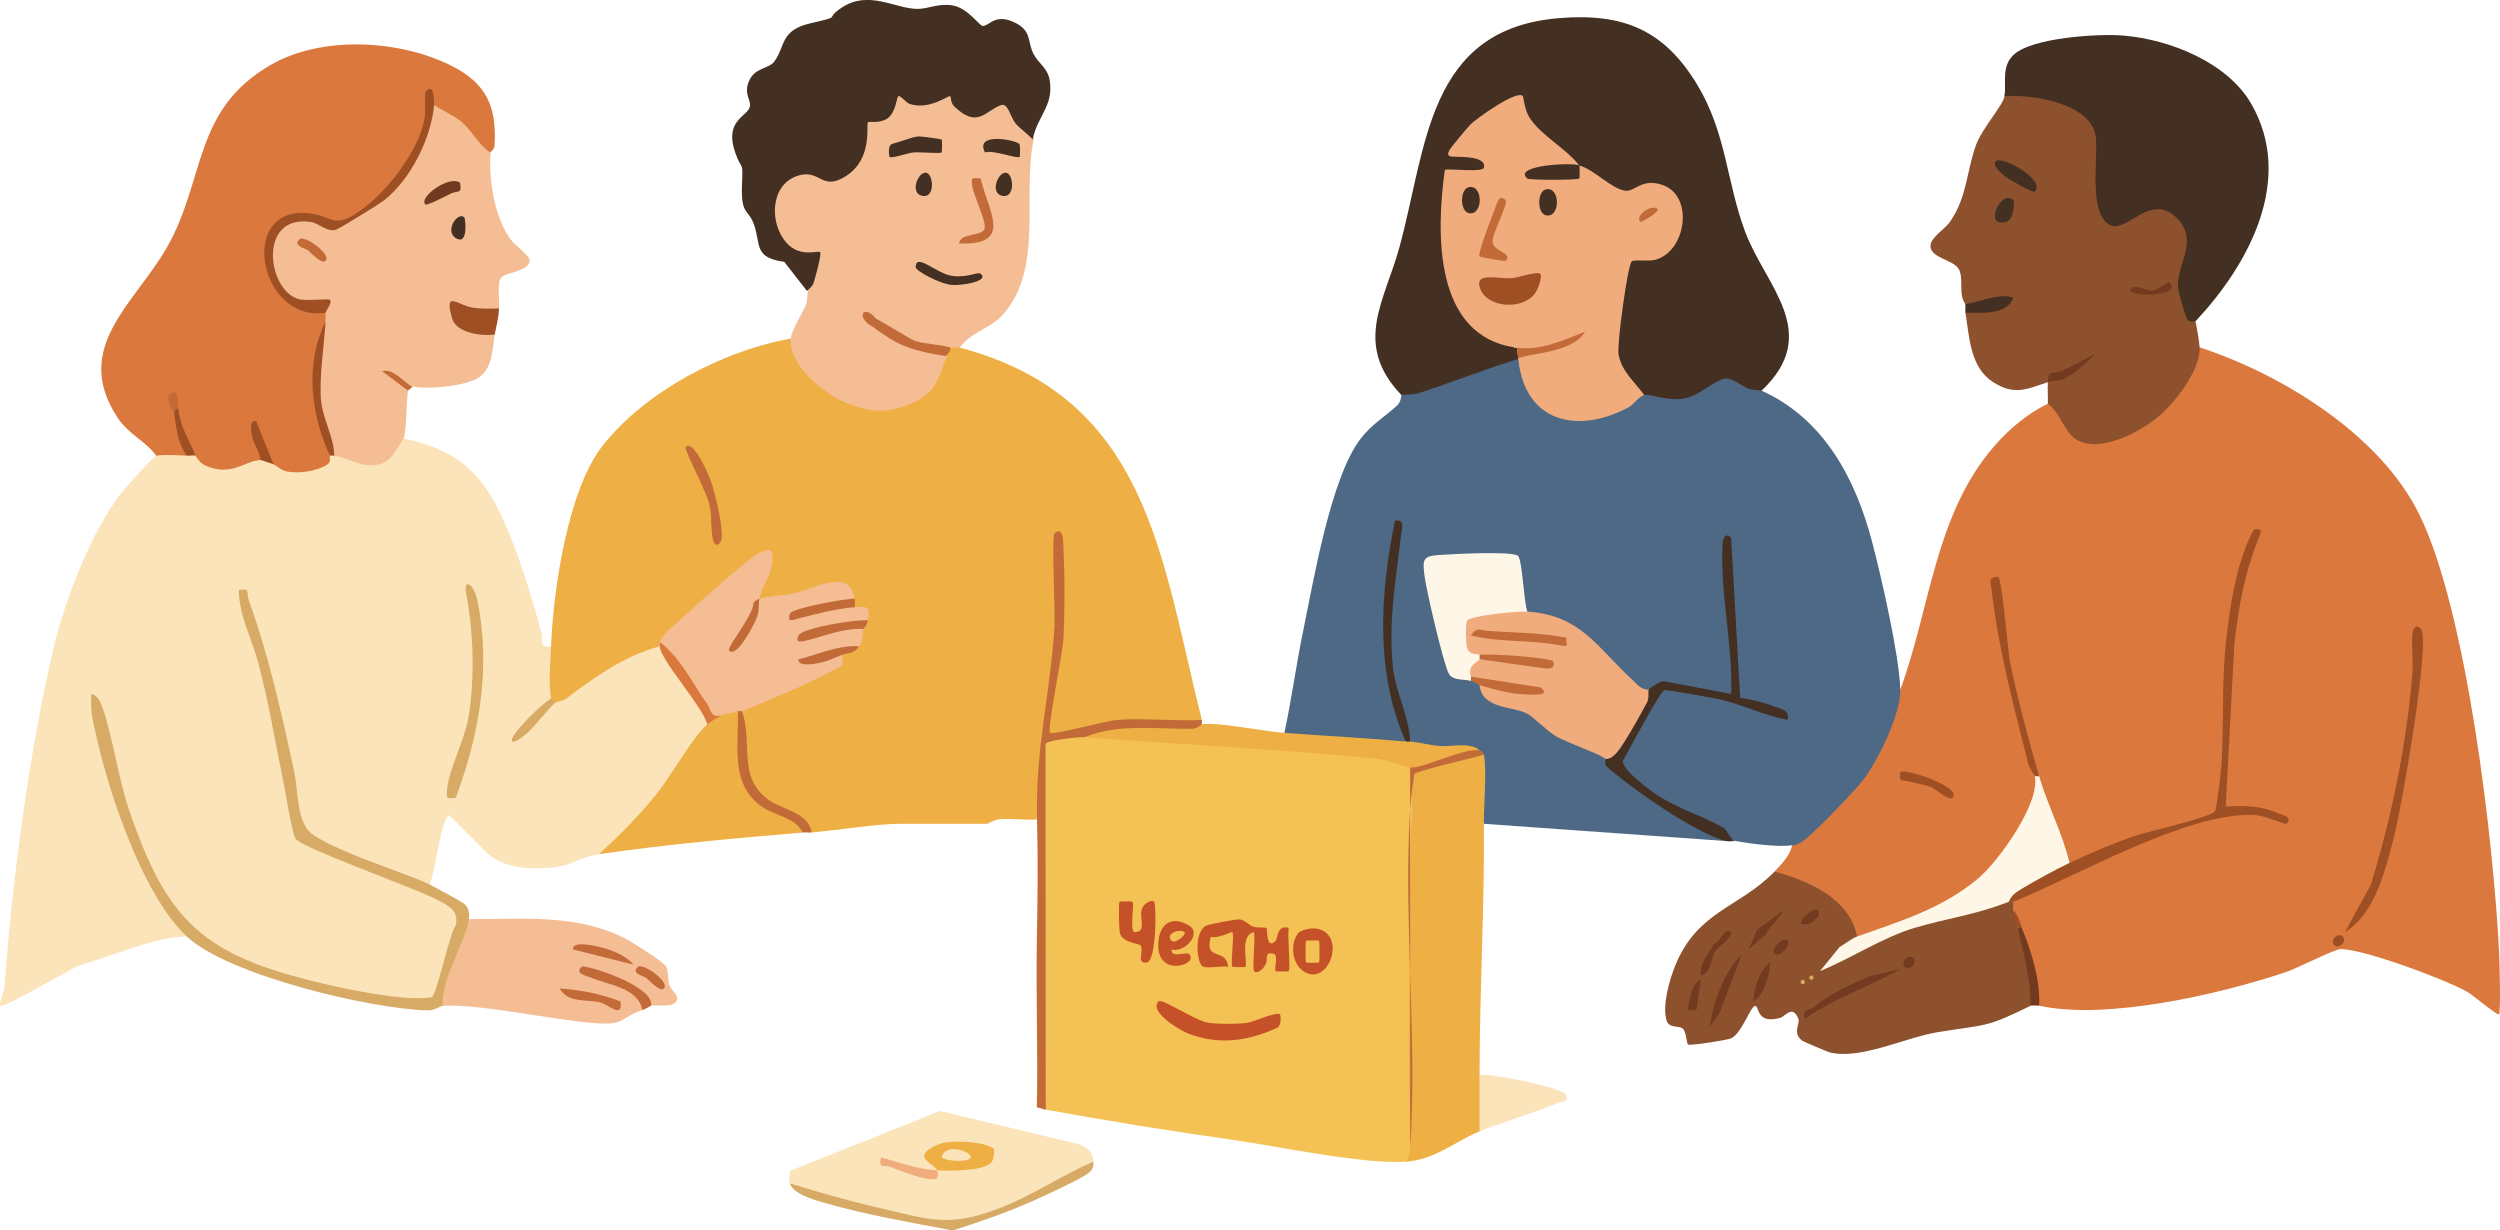 <?xml version="1.0" encoding="UTF-8"?>
<svg id="_Слой_1" data-name="Слой 1" xmlns="http://www.w3.org/2000/svg" viewBox="0 0 508.5 250.28">
    <defs>
        <style>
            .cls-1 {
            fill: #723a1f;
            }

            .cls-2 {
            fill: #eeaf44;
            }

            .cls-3 {
            fill: #fef7e8;
            }

            .cls-4 {
            fill: #c45128;
            }

            .cls-5 {
            fill: #fce4ba;
            }

            .cls-6 {
            fill: #8d512e;
            }

            .cls-7 {
            fill: #433023;
            }

            .cls-8 {
            fill: #f1ac7e;
            }

            .cls-9 {
            fill: #9f4f24;
            }

            .cls-10 {
            fill: #4e6985;
            }

            .cls-11 {
            fill: #c26b38;
            }

            .cls-12 {
            fill: #d7aa65;
            }

            .cls-13 {
            fill: #f5bd94;
            }

            .cls-14 {
            fill: #f4c154;
            }

            .cls-15 {
            fill: #db783d;
            }
        </style>
    </defs>
    <path class="cls-15" d="M447.42,70.66c16.8,5.5,36.82,17.8,44.76,34.16,9.59,19.74,15,66.28,16.13,88.73.09,1.85.39,12.29-.02,12.78-.25.31-5.54-4.09-6.43-4.59-4.51-2.53-21.11-8.74-25.8-8.69-1.23.01-8.64,3.84-11.2,4.7-13.53,4.54-36.49,9.8-50.09,6.81-1.35-5.11-2.52-10.4-3.53-15.86-.77-.94-1.36-2.12-1.76-3.52-1.69-.27-1.59-.96,0-1.76,4.1-3.04,8.63-5.56,13.6-7.54-.86.55-1.52.63-2.13-.38-4.12-3.71-6.69-11.85-6.18-17.62-1.05-2.13-1.35-2.13-.88,0,3.84,7.6-7.65,20.98-13.95,24.81-2.68,1.63-19.18,8.98-20.85,8.55-.49-.13-.94-.42-1.38-.76l-1.98-.69c-2.01-6.11-8.51-8.77-14.2-10.52l-.59-2c1.32-1.36,3.33-3.5,3.53-5.29l.43-1.85c9.22-7.29,17.71-16.71,19.82-28.71l1.81-1.15c6.12-16.64,6.99-35.41,18.95-49.35,3-3.49,6.87-6.82,11.05-8.79,2.03-.9,3.96.73,5.77,4.89,5.68,6.52,22.79-7.68,23.22-14.94l1.89-1.4Z"/>
    <path class="cls-5" d="M82.11,89.16c11.41,2.49,16.25,7.28,20.73,17.63,2.9,6.71,5.38,14.76,7.27,21.85.42,1.58-.59,3.32,2,2.81,2.57,1.16,2.24,9.13,0,10.57-5.03,5.13-4.73,5.43.88.88-.16-.39-.28-.78-.27-1.16.04-1.11,15.69-10.88,18.88-11.34l2.57,1.05c3.62,4.39,7.57,9.63,10.55,14.76.09.15-.31.58-.85,1.1.49.62.83,1.44.41,2.07-5.21,7.75-10.72,15.55-17.62,22.21l-4.86,2.15c-3.32.48-5.55,2.19-8.45,2.58-4.64.62-10.36.52-14.06-2.58l-7.93-7.93c-1.66.74-2.84,11.73-3.98,14.09l-.76.85,6.22,3.43c2.34,1.1-3.17,18.48-3.83,19.25-2.99,3.48-31.44-4.41-36.05-6.14-6.62-2.49-9.8-4.42-15.24-8.75-.08-.07,1.17.85.23,1.93-7.04.31-13.82,3.55-20.53,5.49-2.47.38-16.63,9.41-17.41,8.6-.3-.32.83-2.88.91-3.94,1.49-20.96,5.15-48.79,10.08-69.22,2.34-9.73,7.61-23.33,13.73-31.22.76-.97,6.54-7.4,7.05-7.5.85-3.26,4.53-2.17,6.18,0-.08-1.93.77-1.51,1.76,0,1.71,0,3.64.35,5.79,1.07,3.6-1.59,6.08-1.65,7.44-.19.2-1.68,1.09-1.39,2.65.88.46-.58,1.09-1.18,1.72-1.02,3.99,1.06,5.59,1.06,9.75-.74.22-.81.51-.79.88,0l1.56-1.48c4.98,2.76,8.48,2.08,10.49-2.05h2.06Z"/>
    <path class="cls-2" d="M160.64,68.9c.71.06,1.44.32,1.74.99,5.56,12.22,22.62,18.06,28.02,2.8l2-.27c-1.63-1.2-.99-1.9.88-1.76.14-2.32.99-2.2,1.76,0,38.55,10.1,41.07,42.55,49.41,75.76l-1.11.81c-10.41-.4-20.84-.01-30.58,3.43-.57,5.39-1.19,10.73-1.84,16.02-2.47.17-5.11-.25-7.55-.05-1.19.1-2.4.93-2.6.93h-17.65c-5.03,0-12.59,1.32-18.09,1.76-1.08-.92-2.2-1.91-3.34-2.96-11.49-3.11-11.26-12.13-10.78-21.7l2.19-2.8,17.07-7.08c-.57-.36-.22-.88,1.04-1.57.69-.87,1.87-1.45,3.53-1.76-1.91-1.21-1.51-3.43.88-3.52-1.16-.75-.86-1.33.88-1.76-1.14-.5-2.03-1.38-2.65-2.64-2.38-.36-2.15-.82,0-1.76-3.51-2.06-7.86-1.78-13.03.84-2.82.86-4.95.58-6.38-.84-1.34-1.35-1.1-3.93.71-7.73-6.73,5.09-13.04,10.81-19.1,16.67l-1.91-.13v.88c-7.09,1.93-13.17,6.23-18.96,10.62-.76.58-1.98.63-2.22.83-1.21,1.14-1.69.63-.88-.88-.56-3.16-.12-7.48,0-10.57.46-11.43,3.4-31.93,10.6-40.95,8.74-10.96,24.24-19.09,37.93-21.6Z"/>
    <path class="cls-10" d="M308.83,72.88l-2.97-.14c-6.74,1.95-13.45,3.88-20.11,5.78l-.69,1.83c-.1.07,0,1.31-.9,2.14-2.48,2.27-5.15,3.8-7.41,6.74-6.08,7.89-9.6,28.99-11.74,39.37-1.4,6.77-2.3,13.71-3.77,20.46,7.52,3.25,16.76,3.75,24.71,1.76.15-.88.45-.85.88,0,2,2.82,5.62,3.31,10.86,1.46l3.25.3c-.46.69-.17.99.88.88l-1.62,1.14-.14,11.88,1.76,1.08,49.41,3.52-.94-1.5c-8.8-3.3-16.14-8.25-22.02-14.83l-1.75-.41-.09-2.14c-5.68-2.17-10.54-4.47-15.03-8.64-4.13-.51-7.62-1.91-10.47-4.2.16-1.04-1.1-1.56-1.76-.88-.12-1.48-1.11-2.24-2.95-2.28-.98-2.58-5.77-20.63-4.71-21.44.63-.48,15.17-.77,15.86-.32l1.32,9.43,1.95.5,1.32,1.9c7.93,2.38,14.84,7.36,20.74,14.94,1.36.98,2.22.71,2.65-.98.58.13,1.04.3,1.1.55.33,1.4-6.35,12.53-8.06,13.85-.61,3.95,20.69,14.74,24.6,16.43,2.93.54,8.67,1.28,11.47.88,1.05-.15,1.33-.24,2.22-.83,2.07-1.36,10.54-10.19,12.27-12.45,3.06-3.98,7.72-13.49,7.57-18.43-.21-6.97-3.83-22.75-5.72-29.97-3.39-12.93-9.8-25.06-22.52-30.82-1.59-2.8-6.77-5.31-9.94-3.38-4.1,3.14-7.6,4.2-12.53,2.56l-1.35,1.7c-.61-.55-1.5-1.17-2.08-.83-9.14,5.33-18.06,7.87-21.56-5.05"/>
    <path class="cls-14" d="M220.65,149.95c20.28-1.02,40.98.55,61.05,2.86,1.99.23,5.31,1.07,5.13,3.3,1.59-.17,1.72.39.4,1.66-.35,25.29-.48,50.58-.4,75.87,2.16,1.02,1.26,1.94-.88,2.64-8.33.63-26.34-3.18-35.65-4.5-12.53-1.77-25.15-3.81-37.59-6.08l-.9-.61c-.17-24.65-.04-49.3.39-73.93.29-1.65.77-2.72,1.74-1.29,3.11-.97,5.35-.95,6.71.06Z"/>
    <path class="cls-15" d="M99.76,31.02l-1.93.76-4.98-5.59c-2.81-1.17-4.33-2.79-4.56-4.86l-.93-.26c-.65,10.84-9.5,22.32-20.13,24.64-16.24-7.82-16.6,17.34-2.15,16.62l1.14,1.29c1.67.49,1.68,1.26,0,1.76-3.14,9.48-1.59,18.14.88,27.31-.12.17.36,1.22-.55,1.81-2.08,1.35-5.93,1.93-8.36,1.35-1.2-.29-2-1.22-2.56-1.39-1.1-1.27-1.98-1.56-2.65-.88-3.18.1-5.93,3.5-11.27,1.09-1.17-.53-1.83-1.91-1.97-1.97-2.66-1.64-4-6.68-3.53-9.69-.93-2.03-1.22-1.74-.88.88,1.42,2.9,2.3,5.83,2.65,8.81-1.6-.11-4.79-.28-6.18,0-2.24-3.02-5.59-4.33-7.8-7.63-9.57-14.29,3.39-23.27,9.94-34.73,7.9-13.81,5.24-27.96,21.07-37.11,10.38-6,25.92-5.18,36.52,0,7.4,3.62,9.57,8.44,9.05,16.44-.05.74-.83,1.25-.84,1.35Z"/>
    <path class="cls-7" d="M358.3,79.47c-.42-.19-1.69-.06-2.64-.41-1.47-.54-3.28-2.22-4.72-2.06-2.15.23-5.19,3.47-8.28,4.03-3.59.65-6.39-.88-8.19-.68-4.51.53-6.84-6.23-7-10.39-.17-4.53,1.21-17.14,5.32-18.75,11.06,1.29,10.12-17.22-1.29-10.73-3.61-.05-9.21-3.52-10.27-6.82,6.79,5.83-11.02,5.74-12.21,3.21-2.42-5.14,9.31-6.69,12.21-3.21-5.45-2.03-11.4-6.28-12.89-12.19-4.23,1.8-8.09,4.58-10.75,8.33,9.68,2.09,6.6,7.58-2.2,6.71-1.22,11.25-2.49,28.85,11.48,32.18l1.12,1.97c2.65.17,2.99,1.25.84,2.35-6.54,1.99-13.75,4.86-20.24,6.95-1.07.35-3.4.29-3.54.4-9.92-10.37-3.42-19.1-.44-29.95,5.64-20.51,5.6-44.57,32.61-46.73,12.98-1.04,21.27,2.42,27.99,13.54,5.96,9.86,5.94,19.71,9.75,29.91,4.13,11.06,15.77,20.6,3.33,32.35Z"/>
    <path class="cls-6" d="M407.71,19.57c.07-.81.46-1.83,1.14-1.82,7.04.06,16.73,1.59,19.08,9.31-.66,6.31-.02,12.02,1.91,17.11,13.26-7.71,19.69.08,14.91,13.8l1.78,7.42c.17.21.86,4.47.88,5.29.16,4.71-5.24,11.61-8.89,14.47s-11.08,6.82-15.81,4.47c-2.86-1.42-3.63-5.83-6.18-7.48.05-1.46-.08-2.94,0-4.4q1.53-1.37,0,0c-4.14,1.34-6.7,2.79-11.06.03-4.82-3.04-4.88-9.31-5.7-14.13.4-1.27,3.78-1.52,5.45-1.6.29-.02-5.4,1.33-5.45-.16-1.52-2.07-.29-5.02-1.31-7.06s-5.84-2.27-5.8-4.82c.03-1.72,2.94-3.39,3.98-4.9,3.56-5.15,3.31-10.33,5.35-15.8,1.16-3.11,5.43-7.92,5.72-9.7Z"/>
    <path class="cls-13" d="M164.38,59.21c-.48-1.61-.34-3.65.42-6.11-11.45-.51-11.95-19.83.32-19.33,7.79,4.3,9.62-3.49,10.4-9.69,3.32-.53,5.52-2.4,6.59-5.62l2.36-.11c2.29,1.52,5.46,1.51,9.51-.03,3.23,4.87,4.65,4.36,9.23,1.42,3.18-.18,6.75,5.89,7.04,8.64-2.45,11.54,2.27,26.75-6.68,36.06-2.26,2.35-6.42,3.38-8.32,6.23-.51-.13-1.26.14-1.76,0-1.38.64-1.68,1.23-.88,1.76-1.89,4.74-2.17,7.58-7.46,9.73-4.95,2.01-8.19,1.68-13.08-.24-4.47-1.76-11.81-7.82-11.23-13.02.23-2.04,2.39-5.04,3.12-7.06.35-.98.2-2.06.41-2.63Z"/>
    <path class="cls-13" d="M99.76,31.02c-.33,5.58.74,12.91,4.02,17.57.81,1.15,3.75,3.39,3.89,4.06.57,2.54-4.91,2.66-5.76,3.87s-.26,4.48-.39,6.22c-1.51,2.26-4.19,2.55-8.04.85.42,2.53,3.67,2.72,5.88,2.78l1.28,1.66c-.51,2.81-.43,6.87-3.19,8.71s-10.5,2.55-13.58,1.86c-2.63-1.12-2.92-.83-.88.88-.42,2.56-.18,7.33-.88,9.69-.07.23-2.37,3.68-2.67,3.95-3.97,3.55-8.23-.08-11.45-.42-4.29-8.46-4.48-18.11-1.76-27.31.04-.58-.07-1.2,0-1.76l-1.52-1.27c-14.54-.27-13.2-24.33,2.63-16.6,10.43-2.51,18.83-13.26,20-23.86l.95-.55c.19.28,4.41,2.35,5.72,3.54,2.26,2.05,3.3,4.56,5.75,6.15Z"/>
    <path class="cls-6" d="M377.71,190.48l-.19,1.81c9.31-4.13,18.88-7.42,28.73-9.87l2.34,1.02c.29-.54.59-.54.88,0,.02.59-.03,1.18,0,1.76.76,1.25,1.06,2.43.88,3.52,2.06,4.58,4.52,11.34,2.65,15.86-9.28,4.59-8.84,3.71-18.89,5.37-6.6,1.09-15.75,5.66-21.93,4.11-.47-.12-5.32-2.18-5.57-2.36-2.17-1.62-.39-3.42-.83-4.5-1.21-2.91-2.59-.48-3.7-.17-4.95,1.37-4.15-2.43-5.1-2.43-.88,0-2.69,5.57-4.86,6.59-.82.39-8.4,1.54-8.76,1.27s-.35-2.71-1.14-3.29-2.71.04-3.23-1.6c-.94-2.99.58-8.32,1.78-11.24,4.54-11.08,12.97-11.66,20.18-19.06,6.86,1.91,15.29,5.43,16.77,13.21Z"/>
    <path class="cls-7" d="M210.06,28.38c-.88-1.01-2.81-2.41-3.5-3.29-1.17-1.47-1.51-4.27-3.03-3.69-3.14,1.2-4.71,4.75-9.35.33-.88-.84-.68-1.81-.91-2.16s-4.04,2.88-8.19,1.59c-.81-.25-2.07-1.93-2.37-1.59-.4.46-.5,3.25-2.14,4.47-1.53,1.14-3.73.6-4.02.83-.48.39,1.15,7.33-4.48,10.94-4.71,3.02-5.18-1.01-9.03-.26-5.89,1.16-6.77,8.57-3.69,13.05,2.87,4.17,6.98,2.22,7.46,2.68.37.36-.99,5.2-1.31,6.21-.3.93-1.25,1.47-1.34,1.71l-4.64-5.94c-6.25-.84-4.74-3.54-6.14-7.53-1.19-3.36-2.7-1.86-2.46-8.14.21-5.37.04-2.47-1.37-6.54-2.34-6.69,2.63-7.38,2.98-9.4.25-1.44-1.41-2.61-.07-5.4,1.22-2.54,3.94-2.22,5.06-3.77,2.27-3.15,1.17-6.31,7.27-7.73,6.93-1.61,2.59-.68,6.46-3.23,5.47-3.62,10.9.3,15.41.29,2.17,0,4.06-1.16,7.02-.72,3.16.47,5.48,4.14,6.2,4.18,1.4.07,2.56-2.82,6.88-.5,3.11,1.67,2.2,3.8,3.47,6.22,1.07,2.04,2.9,2.77,3.31,5.52.74,5.02-2.48,7.03-3.5,11.85Z"/>
    <path class="cls-7" d="M446.54,65.38c-.07-.08-1.26.41-1.75-.61-.4-.82-1.64-5.11-1.75-6.07-.54-4.88,4.27-9.3,0-14.04-5.56-6.16-10.62,3.38-14.18.94-4.06-2.79-2.08-13.36-2.57-17.7-.77-6.85-12.91-8.8-18.58-8.32.46-2.74-.78-6.1,2.01-8.56,3.82-3.37,17.09-4.22,22.26-3.78,9.35.8,21.04,5.45,25.88,13.8,8.95,15.43-.45,32.78-11.33,44.35Z"/>
    <path class="cls-2" d="M301.82,153.48c.65,3.51-.04,10.09,0,14.1.15,17.12-.88,34.11-.88,51.1,2.9.95,2.62,9.97,0,11.45-4.89,1.95-8.91,5.71-15,6.17.5-.8.82-1.69.88-2.64-.4-25.86-.24-51.47.5-76.85.51-.55,12.83-3.95,14.5-3.32Z"/>
    <path class="cls-5" d="M222.41,236.29c-8.37,6.2-18.71,10.72-28.86,12.9-10.92-1.51-22.72-3.62-32.91-8.49-.14-.44-.12-2.26.08-2.56l30.48-12.16,28.17,6.73c1.77.7,3.01,1.51,3.03,3.58Z"/>
    <path class="cls-13" d="M132.41,204.57c-.93-.62-1.5-.27-1.76.88-4.37,1.4-3.3,3.11-9.31,2.68-9.12-.65-23.03-3.91-31.28-3.56l-1.78-1.1c-.34-.86,5.55-15.32,7.07-16.52,10.74.07,21.24-1.13,31.21,3.63,1.52.73,8.44,5.02,8.94,6.05.57,1.17.27,2.55.66,3.75.32,1.02,1.74,1.86,1.55,2.85-.38,1.96-4.22,1.04-5.3,1.34Z"/>
    <path class="cls-2" d="M150.05,144.67c.42,5.11,1.23,10.2,2.45,15.27,2.92,3.23,6.62,5.94,11.11,8.13l-.32,1.27c-13.72,1.15-27.86,2.42-41.47,4.4,4.12-3.75,7.92-7.58,11.46-11.9,3.1-3.78,7.63-11.96,10.6-14.53-1.03-2.08-.15-2.67,2.65-1.76.08-2.67,2.12-3.02,3.53-.88Z"/>
    <path class="cls-12" d="M37.99,190.48c-9.49-8.9-16.88-31.96-19.22-44.68-.28-1.55-.24-3.09-.19-4.65,1.19.22,1.86,1.59,2.22,2.62,2.18,6.32,3.21,14.34,5.46,20.98,7.78,22.93,15.26,29.53,38.88,35.18,5.76,1.38,17.04,3.75,22.59,2.93,1.11-.17,3.55-12.74,4.97-14.63.65-2.97-1.35-3.93-3.62-5.14-4.7-2.5-27.63-10.55-28.95-12.5-.73-1.08-2.01-9.24-2.5-11.6-1.64-7.97-2.96-16.09-5.05-24.03-1.3-4.95-4.01-9.77-3.99-14.95,2.47-.43,1.46.53,1.97,1.95,4.09,11.32,6.7,23.11,9.26,34.85.74,3.41.53,8.5,2.48,11.62,2.32,3.7,20.12,9,25.11,11.49,1.1.55,6.65,3.56,7.08,3.96.93.87,1.02,1.91.87,3.09-.58,4.49-5.71,12.04-5.29,17.62-.53.02-1.66.95-3.06.92-11.56-.27-40.6-7.13-49-15.01Z"/>
    <path class="cls-2" d="M261.24,149.07c8.21.62,16.45,1.01,24.71,1.76.29-.76.59-.76.88,0,2.09.18,3.85.72,5.73.89,2.79.25,6.24-.89,8.39.87-4.49,1.41-8.99,2.92-13.49,4.56l-.63-1.03c-1.39-.14-4.36-1.54-6.61-1.77-19.69-1.96-39.94-2.92-59.57-4.4l.41-1.24c7.69-1.58,15.5-2.05,23.42-1.4,3.39-.45,12.65,1.45,16.77,1.76Z"/>
    <path class="cls-11" d="M210.94,166.69c-.37-14.56,2.69-25.47,3.54-39.19.18-2.92-.62-18.23,0-18.95.99-1.15,1.69-.14,1.76,1.31.31,6.19.41,14.17.04,20.32-.17,2.91-3.36,18.22-2.69,18.9.49.49,11.34-2.47,13.67-2.65,5.56-.44,11.6.33,17.21,0v.88c-.15.02-.82.92-2.12.93-7.15.06-15.08-1.11-21.71,1.71-1.37-.1-7.86.64-7.98,1.38l.04,74.39-1.81-.51c.26-11.14-.19-22.31,0-33.45.15-8.82.27-16.26.04-25.07Z"/>
    <path class="cls-5" d="M300.94,218.67c2.48-.47,17.34,2.76,17.65,3.97.44,1.72-.73,1.27-1.77,1.71-5.3,2.23-10.85,3.76-15.88,5.77v-11.45Z"/>
    <path class="cls-12" d="M222.41,236.29c0,1-.08,1.5-.87,2.19-1.44,1.27-9.4,4.88-11.74,5.92-4.99,2.22-10.81,4.24-16.04,5.88-8.63-1.65-17.59-3.18-26.05-5.62-2.03-.59-6.37-1.76-7.06-3.97,5.82,1.8,11.68,3.5,17.63,4.86,10.93,2.51,14.65,4.31,25.6-.03,6.21-2.46,12.34-6.61,18.54-9.24Z"/>
    <path class="cls-11" d="M165.06,169.33c-.58.05-1.18-.05-1.76,0-1.54-3.1-5.8-3.44-8.39-5.28-6.48-4.59-4.61-12.41-4.84-19.39.29-.76.59-.76.88,0,2.21,6.46-1,13.43,5.34,18.01,2.87,2.08,8.2,2.54,8.78,6.66Z"/>
    <path class="cls-9" d="M101.52,62.74c-.17,2.3-.53,3.33-.88,5.29-2.68.41-7.83-.31-8.67-3.24-1.69-5.88.99-2.8,4.02-2.25,1.84.33,3.68.23,5.53.2Z"/>
    <path class="cls-11" d="M132.41,204.57c-.19.05-.94.62-1.76.88-.83-4.57-7.05-5.13-10.59-6.65-.64-.27-3.33-.8-1.76-2.16.64-.55,14.9,3.85,14.12,7.93Z"/>
    <path class="cls-1" d="M414.77,204.57c-.33-.07-1.6-.08-1.76,0,.04-5.41-1.41-10.66-2.65-15.86.25-.77.55-.76.88,0,1.99,5.03,3.72,10.33,3.53,15.86Z"/>
    <path class="cls-7" d="M399.77,61.85c3.03-.41,6.72-2.29,9.71-1.32-1.19,3.68-6.7,3.04-9.71,3.08-.09-.55.06-1.19,0-1.76Z"/>
    <path class="cls-7" d="M335.36,140.26c.15-.36,2.3-1.69,3.04-1.71l13.72,2.59c.34-10.17-2.26-20.21-1.76-30.41.07-1.44.78-2.46,1.76-1.31l1.83,32.53c2.29.33,4.55.84,6.73,1.68,1.42.54,3.48.74,2.91,2.79-4.72-.89-9.2-3.13-13.89-4.18-1.49-.33-10.62-1.98-11.17-1.86-.83.17-7.35,12.42-8.47,14.44.04,1.9,5.37,5.8,7.13,6.97,4.14,2.75,9.62,4.33,13.46,6.65.69.42,1.17,2.26,2.36,2.66-.55-.1-1.25.12-1.76,0-6.12-1.36-19.58-10.84-24.49-15.23-.44-.39-.11-1.38-.22-1.51-.27-.67-.05-1.17.28-1.75.99-1.76,6.25-10.95,6.73-11.42.51-.49,1.1-.81,1.82-.93Z"/>
    <path class="cls-11" d="M83.88,78.59c-.13.37-.86.74-.88.88l-5.28-3.97c2.42-.72,4.85,2.79,6.16,3.09Z"/>
    <path class="cls-9" d="M420.95,175.5c3.47-1.67,9.11-4.02,12.76-5.32,2.8-1,15.91-3.85,16.85-5.2.27-.38,1.2-7.92,1.28-9.29.54-8.46,0-17.01.96-25.47.81-7.24,2.17-16.22,5.66-22.55,1.85-.28,1.49.4.93,1.81-2.9,7.34-4.01,13.69-4.92,21.52l-1.76,33.05c3.87-.18,7-.23,10.59,1.36.66.29,3.27.73,1.76,2.16-.25.23-4.31-1.72-6.59-1.81-13.79-.57-36.07,12.51-48.99,17.67-.25.1-.63-.1-.88,0-.47-.64-.97-1.4-.79-2.14s11.92-8.79,13.14-5.79Z"/>
    <path class="cls-9" d="M413.89,157.88c-.06-.29-1.05-1.43-1.35-2.59-2.94-11.58-5.99-23.04-7.4-34.94-.19-1.61-.98-3,1.23-3,.86,0,2.03,15.02,2.41,16.99,1.34,6.92,3.97,16.68,5.98,23.54-.25.77-.55.76-.88,0Z"/>
    <path class="cls-9" d="M397.12,162.28c-.73.68-3.27-1.76-4.4-2.21-1.29-.51-2.87-.66-4.24-1.09-1.51-.47-2.34.41-1.94-1.98,1.52-.64,12.77,3.25,10.58,5.28Z"/>
    <path class="cls-9" d="M476.53,190.48c.96.96-.8,2.72-1.76,1.76s.8-2.72,1.76-1.76Z"/>
    <path class="cls-9" d="M411.24,188.71h-.88c-.29-1.23-.8-1.83-.88-3.52,1.04.83,1.29,2.31,1.76,3.52Z"/>
    <path class="cls-9" d="M492.42,127.93c2.03,2.38-3.99,36.44-5.36,41.77-1.75,6.8-3.87,16.13-10.09,19.88l5.29-9.69c4.19-13.78,7.22-28.3,8.4-42.71.21-2.6-.14-5.33-.01-7.95.07-1.44.77-2.46,1.76-1.31Z"/>
    <path class="cls-12" d="M92.69,162.28c-1.6.08-1.86.42-1.78-1.33.19-4.11,3.63-10.51,4.38-15.02,1.28-7.68,1.06-17.37-.44-25.01-.71-3.61,1.57-2.16,2.27,1.27,2.77,13.56.38,27.33-4.43,40.09Z"/>
    <path class="cls-9" d="M67.99,92.69c-.26-.03-.86-.04-.88,0-3.93-8.55-5.13-18.66-.88-27.31-.31,4.86-1.38,11.83-.9,16.32.39,3.62,2.6,7.22,2.66,10.99Z"/>
    <path class="cls-15" d="M134.17,130.57l2.28-.4c4.04,4.37,8.18,9.77,10.08,15.38-.15.07-2.52,1.65-2.65,1.76-1.18-3.93-9.39-12.8-9.71-15.86-.03-.25-.06-.67,0-.88Z"/>
    <path class="cls-12" d="M112.99,142.9c-1.63,1.33-3.78,4.44-5.74,6.17-3.42,3.01-4.34,2.09-1.32-1.32,1.78-2.01,3.98-4.17,6.18-5.73.03.15.75.51.88.88Z"/>
    <path class="cls-9" d="M39.76,92.69c-.3-.14-1.21.04-1.76,0-2.04-2.83-2.05-5.72-2.65-8.81-.49-1.33-.42-1.58.88-.88.43,3.89,2.12,6.19,3.53,9.69Z"/>
    <path class="cls-9" d="M55.64,94.45c-.6-.19-2.51-.89-2.65-.88-.16-1.8-1.36-3.1-1.73-4.88-.17-.81-.63-3.3.84-3.04l3.54,8.81Z"/>
    <path class="cls-13" d="M134.17,130.57c.31-1.04,1.79-2.32,2.63-3.1,2.5-2.33,15.79-14.29,17.61-15.02,1.64-.66,2.71-1.18,2.73.95.04,3.2-1.86,5.07-2.67,8.36q-1.55,3.85,0,0c1.68-.54,5.12-.59,7.26-1.12,4.29-1.06,10.93-5.19,12.15,1.12-.86,1-.86,1.59,0,1.76,2.6-.16,3.11-.31,2.65,2.64-2.29,1.02-2.59,1.61-.88,1.76-.31,1.14-.02,2.26-.88,3.52-6.98,1.69-8.16,2.28-3.53,1.76.4,2.71.04,2.12-1.72,3.09-5.82,3.19-12.43,5.84-18.57,8.36-.25.1-.63-.11-.88,0-1,.43-2.63.44-3.53.88-2,.47-1.84-1.08-2.62-2.19-3-4.31-5.58-9.64-9.74-12.78Z"/>
    <path class="cls-11" d="M146.52,110.31c-2.37,2.78-1.59-6.66-2.16-7.09.07-2.03-5.34-11.79-4.89-12.29,1.57-1.74,4.79,5.97,5.09,6.8.8,2.17,3.09,11.24,1.96,12.57Z"/>
    <path class="cls-11" d="M193.29,70.66c.19.84-.73,1.39-.88,1.76-3.31-.48-7.04-1.24-10.03-2.76-.71-.36-8.11-4.77-6.56-5.73.8-.5,9.01,5.02,10.38,5.44,2.14.65,4.69.64,7.09,1.29Z"/>
    <path class="cls-11" d="M176.53,126.17c-.17,1.07-.81,1.51-.88,1.76-3.98-.21-7.64,1.34-11.39,2.29-1.01.26-2.69.74-1.84-.96.78-1.58,11.8-3.32,14.11-3.09Z"/>
    <path class="cls-11" d="M173.88,121.76c.1.53-.07,1.2,0,1.76-3.65.22-7.84,1.37-11.42,2.26-1.08.27-2.41.99-1.82-.94.35-1.14,11.26-3.07,13.24-3.09Z"/>
    <path class="cls-11" d="M174.76,131.45c-1.12,1.63-2.17,1.22-3.53,1.76-1.62.64-3.16,1.41-4.92,1.7-.87.14-4.08.75-3.9-.81,4.06-.98,8.04-2.93,12.35-2.65Z"/>
    <path class="cls-8" d="M308.54,70.72c-17.02-2.15-16.42-23.43-14.66-36.18,1.46-.27,7.7.58,7.95-.44.56-2.36-4.7-2.16-5.73-2.22-.91-.05-2,.12-1.33-1.29.19-.41,3.78-4.77,4.37-5.33,1.21-1.17,9.56-7.16,10.62-5.69.14.19.31,2.75,1.36,4.38,2.34,3.62,7.5,6.29,10.11,9.72-.84-.69-13.68-.13-10.59,2.64.39.35,10.19.34,10.59,0,.1-.09.1-2.56,0-2.64,2.9.69,6.56,4.81,9.41,5.12,1.88.21,3.3-2.56,7.4-1.21,6.73,2.21,4.88,13.86-1.55,15.3-1.39.31-3.97-.13-4.58.27-.81.53-3.02,16.66-2.71,18.8.52,3.5,3.33,5.75,5.25,8.41-.94.11-2.14,1.93-3.23,2.51-10.39,5.5-20.94,3.03-22.36-9.55l-.34-2.59Z"/>
    <path class="cls-8" d="M310.65,124.4c10.9.74,14.08,7.16,21.16,13.67,1.07.98,1.86,2.23,3.54,2.19-.19.44.17,1.69-.38,2.69-1.23,2.25-2.83,5.19-4.17,7.3-.79,1.24-2.5,4.38-4.27,4.11-.73-.85-7.84-3.31-9.98-4.57s-4.46-3.86-5.94-4.64c-2.98-1.56-9.11-.87-9.67-5.76,6.86.99,6.27.41-1.76-1.76-3.71-.19-1.24-5.61,1.76-3.52,13.76.87,13.76.58,0-.88-4.09,4.66-6.02-5.69-3.61-8.25,1.4-1.48,12.71-3.84,13.31-.56Z"/>
    <path class="cls-3" d="M299.18,138.5c-1.27-.41-3.62.03-4.48-1.45-1.08-1.85-4.75-17.63-5.02-20.38s-.29-3.54,2.84-3.77c2.29-.17,15-.9,16.24.17.88.76,1.18,9.34,1.89,11.33-1.94-.13-11.51.78-12.25,1.86-.33.49-.27,4.7,0,5.54.49,1.53,2.15,1.13,2.54,1.41.81.28.8.57,0,.88-.61.82-2.46,1.16-1.76,3.52.77.25.76.54,0,.88Z"/>
    <path class="cls-11" d="M300.94,152.59c.29.24.77.27.88.88-1.77.66-14.06,3.33-14.16,4.05-.32,2.28-.75,5.55-.88,7.8-1.31,22.26,1.56,46.14.04,68.32v-77.53c2.68.27,10.52-3.93,14.12-3.52Z"/>
    <path class="cls-7" d="M285.94,150.83c-6.28-13.95-5.23-30.25-2.2-44.93,2.13-.39,1.38,1.72,1.23,3-1.03,8.97-2.58,17.19-1.68,26.53.5,5.24,3.32,10.11,3.54,15.41-.29-.03-.59.03-.88,0Z"/>
    <path class="cls-11" d="M299.18,137.62l14.13,2.19c2.5,1.87-1.86,1.52-4.02,1.37-2.8-.2-5.65-1.05-8.34-1.8-.16-.04-.9-.6-1.76-.88v-.88Z"/>
    <path class="cls-11" d="M308.83,72.88c.13-.04.32-.12.76-.25,3.02-.89,10.63-1.22,12.79-5.18-5.2,2.16-9.29,3.84-13.83,3.27"/>
    <path class="cls-4" d="M257.63,188.83c.15.15-.09,4.56,1.83,2.53.51-.54.19-3.27,2.66-2.64-.29,1.54.41,8.33,0,8.81-.09.1-2.56.11-2.64,0-.42-.57.66-3.24-.45-3.53-1.9-.5-1.11.95-1.52,1.97s-1.79,2.29-2.44,1.55c-.39-.44.28-6.49,0-7.93-3.05.64-1.19,6.39-1.76,7.05-.09.1-2.56.1-2.64,0-.43-.5.43-6.54,0-7.05-.14-.17-3.13,1.48-4.38.92-1.47,5.15,3.19,2.17,3.5,6.13-1.32-.25-4.37.47-5.19-.1-1.23-.84-1.77-7.07.77-8.28.54-.26,6.06-1.29,6.67-1.26,1.07.04,1.85,1.08,2.87,1.48.86.34,2.42,0,2.74.34Z"/>
    <path class="cls-4" d="M260.35,206.34c.17.17.32,2.3-.54,2.69-5.93,2.73-11.71,3.57-17.98,1.26-1.64-.61-8.26-4.48-6.19-6.59.72-.73,7.54,3.99,10.21,4.34,2.14.28,5.69.3,7.82,0,1.44-.2,6.01-2.37,6.67-1.7Z"/>
    <path class="cls-4" d="M230.35,183.42c.46.53-.68,6.17.45,6.17,2.53,0,.85-2.81,1.45-4.72.34-1.08,2.02-1.99,2.51-1.45.42.47.54,11.2-1.33,12.32-2.53.48-.66-2.35-1.42-3.41-.38-.53-3.55-.48-4.18-2.44-.27-.85-.33-6.24-.12-6.48.09-.1,2.56-.1,2.64,0Z"/>
    <path class="cls-4" d="M264.07,189.8c.54-.66,2.62-1.08,3.58-.94,6.53.97,2.59,12.09-2.49,8.71-2.45-1.63-2.77-5.74-1.09-7.77Z"/>
    <path class="cls-4" d="M238.3,193.13c-.2,1.85,3.03.43,3.52.88,2.32,2.13-6.62,5.11-6.23-2.19.21-3.85,2.65-5.71,6.26-3.56,2.71,1.61-.91,5.61-3.55,4.88Z"/>
    <path class="cls-9" d="M66.23,63.62c-13.68,2-18.04-22.14-3.15-20.21,4.73.61,4.75,3.26,10.17-.54s11.8-12,13.09-18.65c.27-1.42.02-5.32.2-5.53,1.99-2.3,1.66,2.49,1.76,2.64-.61,6.85-4.76,15.1-10.14,19.39-.98.78-9.25,5.87-9.91,6.04-1.83.46-3.3-1.38-5.15-1.63-10.62-1.47-8.78,13.79-2.44,15.69,1.59.47,6.15-.13,6.45.16.55.52-.83,2.24-.88,2.64Z"/>
    <path class="cls-11" d="M35.34,83.88c-.07-.35-1.84-2.55-.88-3.52,1.91-1.93,1.66,1.68,1.76,2.64l-.88.88Z"/>
    <path class="cls-7" d="M413.88,38.95c-.38.39-5.46-2.6-6.13-3.12-.73-.56-2.63-2.29-1.8-3.04,1.3-1.18,10.18,3.82,7.94,6.16Z"/>
    <path class="cls-1" d="M416.53,77.71c.16-2.93.94-1.25,3.26-2.45l6.43-3.29c-1.72,1.74-4.21,4.1-6.43,5.05-1.36.59-2.39.4-3.26.68Z"/>
    <path class="cls-7" d="M409.47,40.71c.45.45,0,4.02-1.33,4.4-4.91,1.38-1.09-6.79,1.33-4.4Z"/>
    <path class="cls-1" d="M433.3,59.21c.24-2,3.19.12,4.67-.12,1.01-.17,3.03-1.86,3.27-1.63,2.76,2.64-6.83,3.02-7.93,1.76Z"/>
    <path class="cls-7" d="M199.47,55.69c1.81,1.51-3.76,2.41-5.8,2.27-2.42-.16-7.42-2.86-7.42-3.6.01-3.11,4.24,1.38,7.51,1.77s5.11-.94,5.71-.45Z"/>
    <path class="cls-11" d="M199.46,36.3c1.55,6.73,6.81,13.68-4.41,13.21.43-2.35,4.85-1.25,5.24-3.14.29-1.41-2.33-6.72-2.58-8.77-.22-1.75.29-1.36,1.75-1.3Z"/>
    <path class="cls-7" d="M191.53,28.38c.11.07.1,2.55,0,2.64-.28.25-4.49-.13-5.76-.01-1.14.1-4.42,1.31-4.83.89-.1-.1-.47-2.36.58-2.64,1.5-.4,4.2-1.44,5.28-1.52.49-.03,4.53.52,4.74.64Z"/>
    <path class="cls-7" d="M207.36,29.32c.16.25.14,2.48.05,2.58-.47.48-5.59-1.52-7.06-.88-2.22-4.3,6.51-2.5,7.02-1.7Z"/>
    <path class="cls-7" d="M188.88,35.43c1.03,1.01,1.1,4.91-1.31,4.4-2.92-.62-.34-6.01,1.31-4.4Z"/>
    <path class="cls-7" d="M205.17,35.43c1.03,1.01,1.1,4.91-1.31,4.4-2.92-.62-.34-6.01,1.31-4.4Z"/>
    <path class="cls-11" d="M178.29,66.26c-.87.89-3.55-1.71-2.64-2.64s3.55,1.71,2.64,2.64Z"/>
    <path class="cls-1" d="M93.58,37.19c.43,2.34-.47,1.53-1.78,2.14-.95.45-4.93,2.57-5.27,2.26-1.5-1.39,4.83-6.08,7.05-4.4Z"/>
    <path class="cls-11" d="M66.23,53.04c-.8.8-2.88-1.55-3.61-2.15-.41-.34-3.23-.85-1.68-2.25.97-.88,6.57,3.12,5.29,4.4Z"/>
    <path class="cls-7" d="M94.46,44.24c.2.2.74,5.21-1.31,4.4-3.11-1.23-.09-5.79,1.31-4.4Z"/>
    <path class="cls-1" d="M367.13,207.21c-.56-2.31.76-1.51,1.67-2.26,3.45-2.85,7.27-4.48,11.32-6.35l6.41-1.52c-6.3,3.7-13.41,5.85-19.39,10.14Z"/>
    <path class="cls-1" d="M347.71,208.98c.86-5.27,2.86-11.12,6.62-14.96l-4.62,12.12-2,2.84Z"/>
    <path class="cls-1" d="M356.54,203.69c.26-2.48,1.33-6.49,3.52-7.93-.22,2.63-1,6.57-3.52,7.93Z"/>
    <path class="cls-1" d="M345.06,205.46c-1.48-.04-1.91.57-1.59-1.15.28-1.53.76-4.47,2.47-5.03l-.88,6.17Z"/>
    <path class="cls-1" d="M362.71,185.2c.24.23-3.27,3.88-3.52,4.87l-3.53,3.05,1.73-3.98,5.32-3.94Z"/>
    <path class="cls-1" d="M352.12,189.6c.67.64-3.1,3.57-3.24,3.78-.96,1.48-.59,4.38-2.93,5.02-.32-2.55,1.52-4.39,2.67-6.39,1.06-.09,2.18-3.67,3.5-2.41Z"/>
    <path class="cls-1" d="M369.77,185.19c1.04,1.04-1.75,3.5-3.53,2.63.22-1.2,2.79-3.37,3.53-2.63Z"/>
    <path class="cls-1" d="M363.59,191.36c.9.87-1.71,3.54-2.64,2.64s1.71-3.54,2.64-2.64Z"/>
    <path class="cls-1" d="M389.18,194.88c.96.96-.8,2.72-1.76,1.76s.8-2.72,1.76-1.76Z"/>
    <path class="cls-3" d="M420.95,175.5c-2.65,1.27-6.91,3.58-9.44,5.11-1.24.75-2.37,1.36-2.92,2.82-7.21,2.76-12.1,3.24-19.01,5.25-6.46,1.88-13.09,6.27-19.38,8.84l3.94-4.87c1.01-.58,2.6-1.82,3.57-2.16,8.59-3.04,17.4-5.67,24.72-11.88,4.13-3.5,12.61-15.33,11.45-20.72h.88c1.71,5.86,4.76,11.6,6.18,17.62Z"/>
    <path class="cls-12" d="M368.44,198.41c.57,0,.57.88,0,.88s-.57-.88,0-.88Z"/>
    <path class="cls-12" d="M366.68,199.29c.57,0,.57.88,0,.88s-.57-.88,0-.88Z"/>
    <path class="cls-2" d="M190.64,238.05c-.56-1.42-5.92-2.75.38-5.34,2.37-.97,9.56-.48,11.09.94.19.18.09,2.02-.39,2.68-1.4,1.93-8.63,1.86-11.08,1.71Z"/>
    <path class="cls-8" d="M190.64,238.05c.18.46.29,1.69-.45,1.77-2.33.26-6.66-1.57-9.07-2.44-1.42-.51-2.38.5-1.95-1.97,3.94,1.06,7.28,2.38,11.47,2.64Z"/>
    <path class="cls-11" d="M126.23,203.7c.44,3.67-2.48.56-4.16.18-2.57-.6-6.72.14-8.2-2.82,4.26.3,8.41,1.08,12.35,2.65Z"/>
    <path class="cls-11" d="M116.53,193.11c-.03-1.7,3.7-.86,4.65-.67,2.55.51,6.01,1.71,7.69,3.77l-12.34-3.1Z"/>
    <path class="cls-11" d="M135.05,201.05c-.8.8-2.88-1.55-3.61-2.15-.41-.34-3.23-.85-1.68-2.25.97-.88,6.57,3.12,5.29,4.4Z"/>
    <path class="cls-11" d="M154.47,121.76c-.23.93,0,2.17-.41,3.53-.32,1.07-4.13,8.76-5.76,7.04-.58-.61,5.18-7.56,4.91-9.63.29-.43.77-.78,1.26-.94Z"/>
    <path class="cls-9" d="M313.29,55.69c.49.49-.44,3.06-.98,3.86-2.35,3.53-9.8,3.23-11.26-.9-1.22-3.46,3.58-1.84,6.52-2.08,1.16-.09,5.16-1.44,5.72-.89Z"/>
    <path class="cls-11" d="M306.23,40.71c.59.67-2.68,6.79-2.65,8.42.03,2.06,4.39,2.38,2.65,3.91-.2.18-5.07-.73-5.29-.88-.5-.34,2.63-8.52,3.13-9.69.28-.65.79-3.31,2.17-1.75Z"/>
    <path class="cls-7" d="M298.75,38.07c2.97-.63,2.97,5.91,0,5.28-1.83-.39-1.83-4.89,0-5.28Z"/>
    <path class="cls-7" d="M314.45,38.52c2.97-.63,2.97,5.91,0,5.28-1.83-.39-1.83-4.89,0-5.28Z"/>
    <path class="cls-11" d="M337.12,42.48c.65.53-3.34,2.85-3.52,2.64-1.07-1.28,2.26-3.66,3.52-2.64Z"/>
    <path class="cls-11" d="M318.59,129.7c-.04,1.46.58,1.92-1.14,1.58-6.02-1.18-12.29-.57-18.28-2.02,1.25-1.87,2.02-1.03,3.51-.93,5.34.37,10.68.34,15.9,1.37Z"/>
    <path class="cls-11" d="M300.94,133.21c1.87-.35,14.77.55,15,1.33.61,2.04-1.88,1.33-3.01,1.23l-12-1.68c.05-.07.04-.86,0-.88Z"/>
    <path class="cls-14" d="M268.29,191.35c.14.17.14,4.25,0,4.41-.09.1-2.56.1-2.64,0-.14-.17-.14-4.25,0-4.41.09-.1,2.56-.1,2.64,0Z"/>
    <path class="cls-14" d="M240.94,189.6c.5.4-1.91,2.49-2.64,1.75-1.41-1.42,1.66-2.54,2.64-1.75Z"/>
    <path class="cls-5" d="M196.82,234.53c2.82,2.12-4.66,1.81-5.29.86.47-2.5,4.31-1.6,5.29-.86Z"/>
</svg>